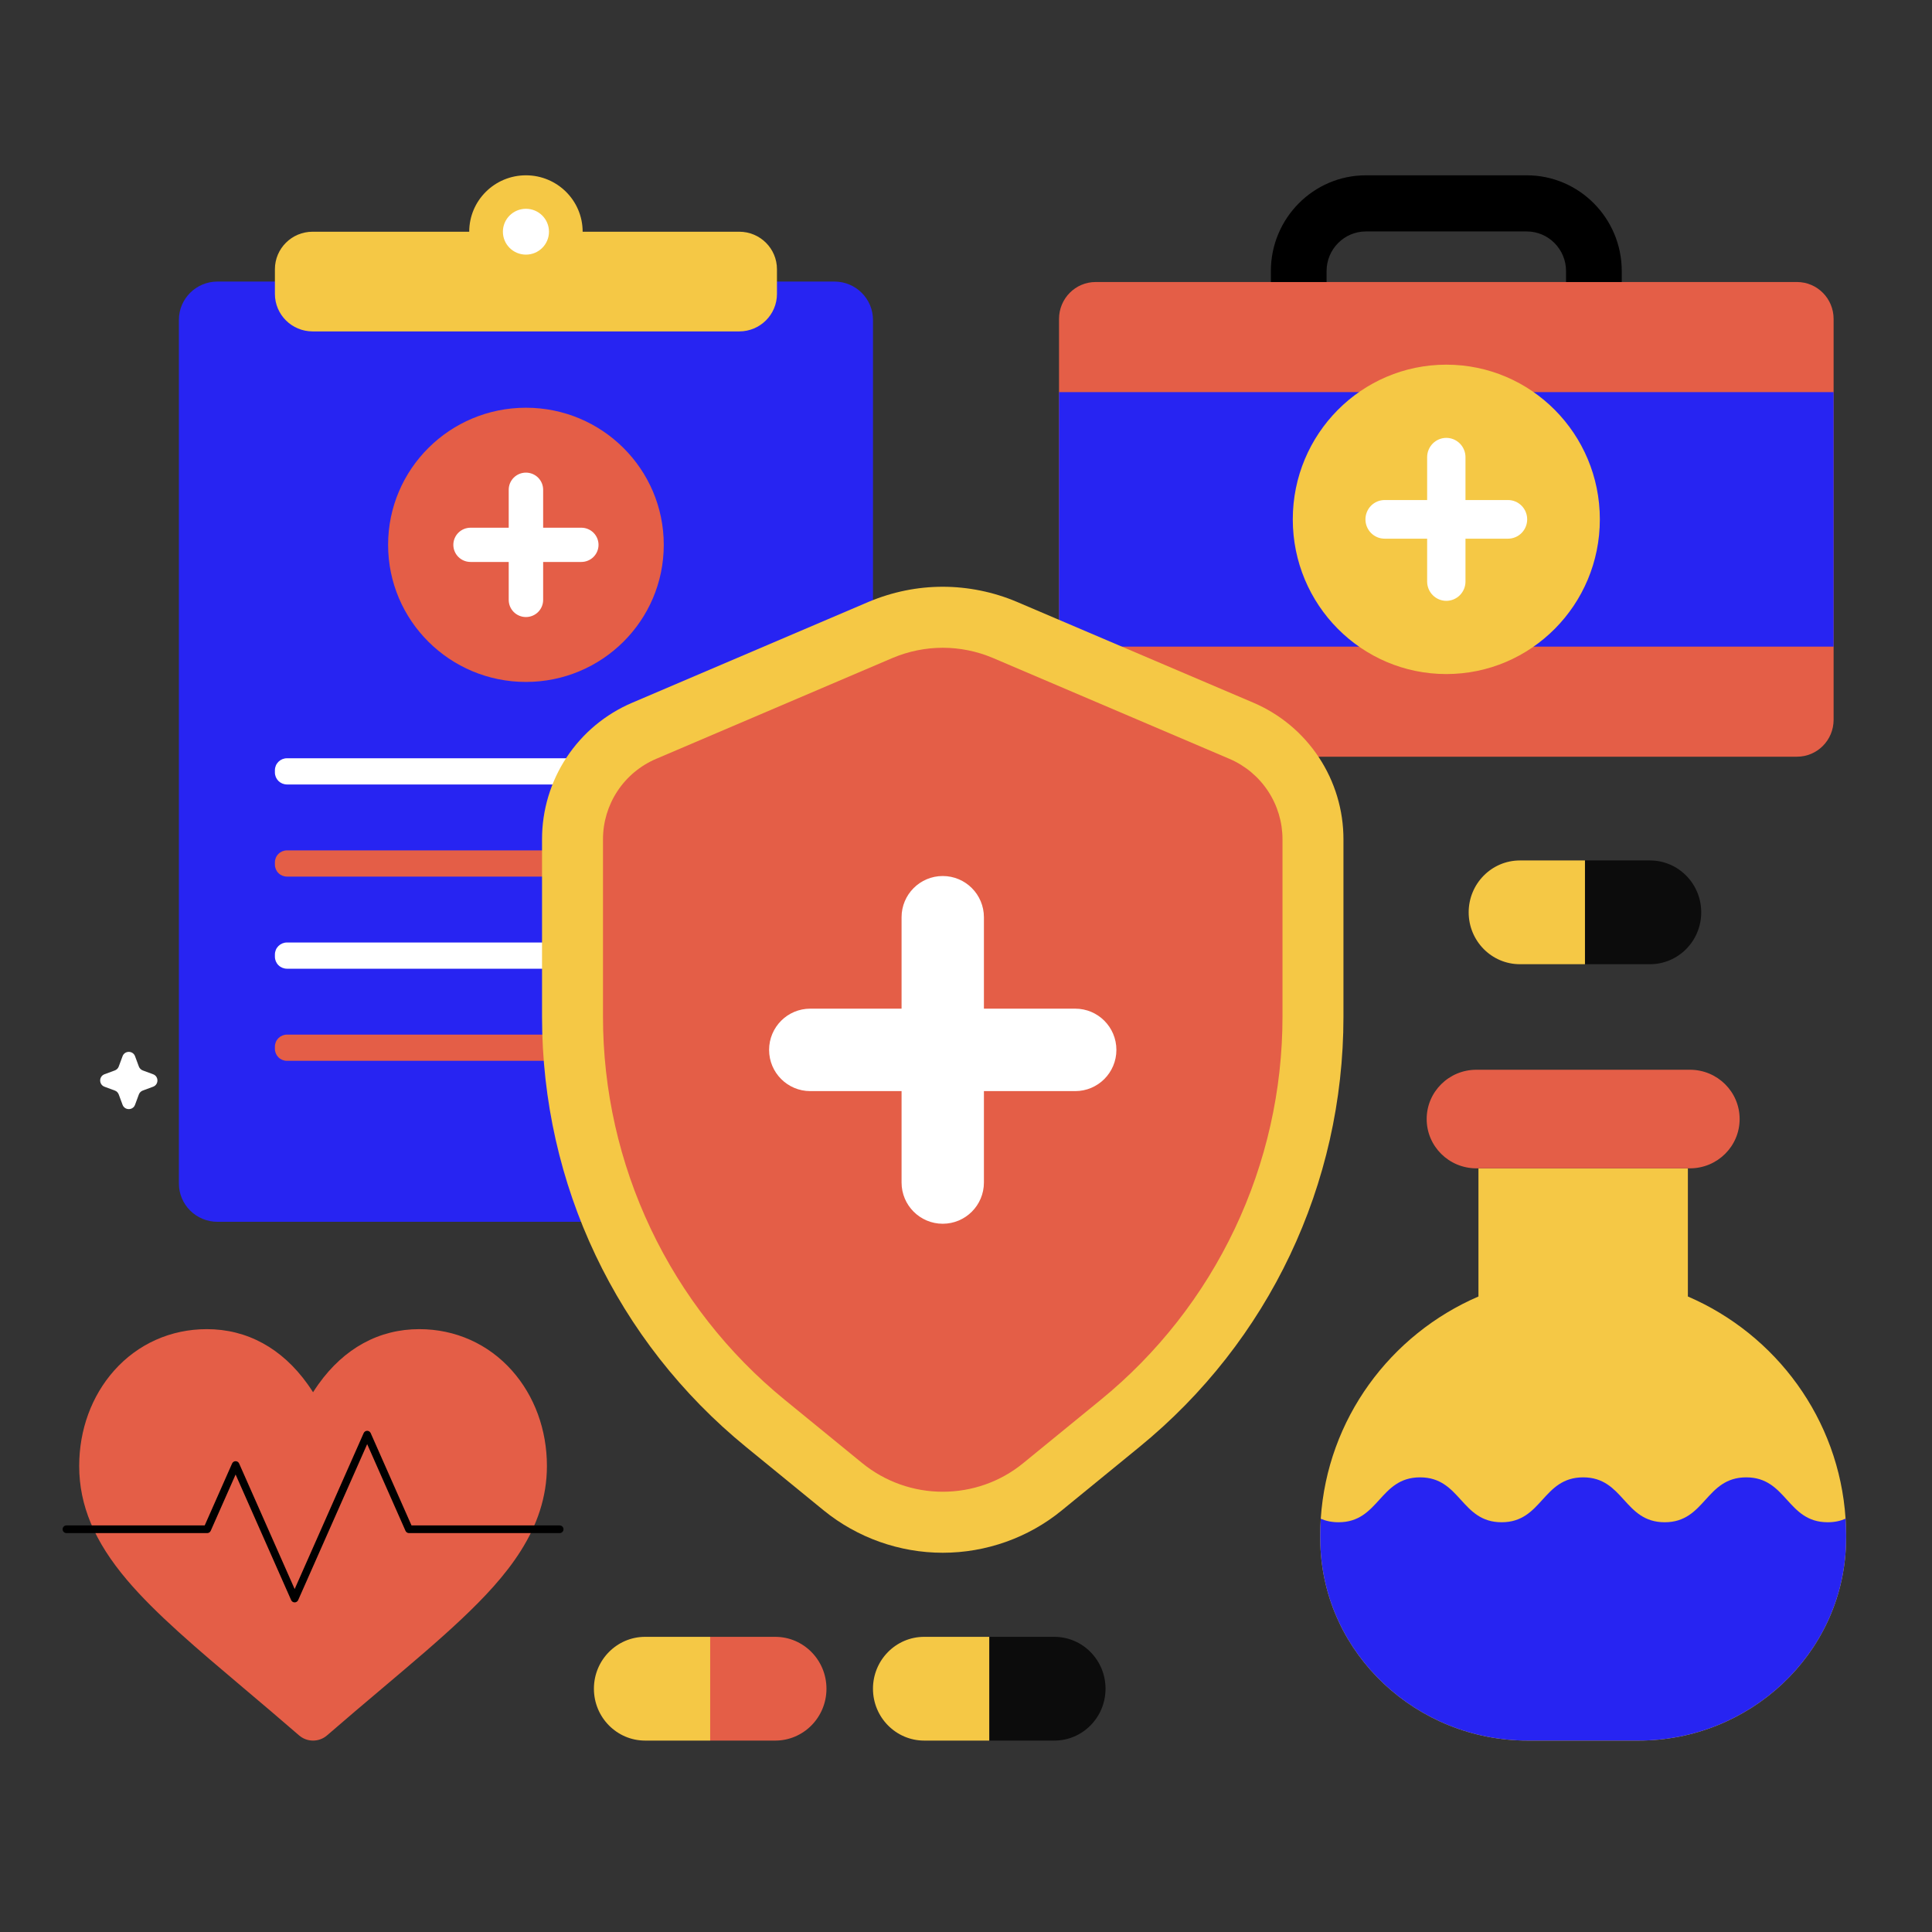 <svg width="3000" height="3000" viewBox="0 0 3000 3000" fill="none" xmlns="http://www.w3.org/2000/svg">
<rect x="0" y="0" width="3000" height="3000" fill="#333333" stroke="none"/>
<g clip-path="url(#clip0_1_588)">
<path d="M2847.22 495.225V1117.68C2847.22 1149.36 2821.78 1175 2790.34 1175H1701.33C1669.89 1175 1644.45 1149.36 1644.45 1117.69V495.225C1644.45 463.587 1669.89 437.911 1701.33 437.911H2790.34C2821.78 437.915 2847.22 463.591 2847.22 495.225Z" fill="#E45E47"/>
<path d="M1644.45 608.892H2847.22V1004.06H1644.45V608.892Z" fill="#2724F2"/>
<path d="M2245.83 1046.67C2377.5 1046.67 2484.23 939.121 2484.23 806.457C2484.23 673.794 2377.5 566.248 2245.83 566.248C2114.17 566.248 2007.43 673.794 2007.43 806.457C2007.43 939.121 2114.17 1046.67 2245.83 1046.67Z" fill="#F5C845"/>
<path d="M2518.25 437.911H2431.74V420.888C2431.74 386.973 2404.36 359.391 2370.71 359.391H2120.94C2087.29 359.391 2059.91 386.973 2059.91 420.888V437.911H1973.4V420.888C1973.4 338.911 2039.59 272.222 2120.94 272.222H2370.72C2452.07 272.222 2518.25 338.911 2518.25 420.888V437.911H2518.25Z" fill="black"/>
<path d="M2341.62 776.459H2275.6V709.938C2275.6 701.981 2272.47 694.351 2266.88 688.725C2261.3 683.099 2253.73 679.939 2245.83 679.939H2245.83C2237.93 679.939 2230.36 683.099 2224.78 688.725C2219.19 694.351 2216.06 701.981 2216.06 709.938V776.459H2150.04C2142.14 776.459 2134.57 779.619 2128.98 785.245C2123.4 790.871 2120.26 798.501 2120.26 806.458C2120.26 814.414 2123.4 822.044 2128.98 827.67C2134.57 833.296 2142.14 836.456 2150.04 836.456H2216.06V902.978C2216.06 910.934 2219.19 918.564 2224.78 924.19C2230.36 929.816 2237.93 932.976 2245.83 932.976H2245.83C2253.73 932.976 2261.3 929.816 2266.88 924.19C2272.47 918.564 2275.6 910.934 2275.6 902.978V836.456H2341.62C2349.52 836.456 2357.09 833.296 2362.68 827.67C2368.26 822.044 2371.4 814.414 2371.4 806.458C2371.4 798.501 2368.26 790.871 2362.68 785.245C2357.09 779.619 2349.52 776.459 2341.62 776.459Z" fill="white"/>
</g>
<g clip-path="url(#clip1_1_588)">
<path d="M1295.68 1897.22H337.65C304.584 1897.22 277.777 1870.56 277.777 1837.66V496.762C277.777 463.87 304.584 437.204 337.65 437.204H1295.68C1328.75 437.204 1355.56 463.87 1355.56 496.762V1837.67C1355.56 1870.56 1328.75 1897.22 1295.68 1897.22V1897.22Z" fill="#2724F2"/>
<path d="M1206.46 418.059V456.366C1206.46 488.531 1180.25 514.606 1147.91 514.606H485.421C453.085 514.606 426.873 488.531 426.873 456.366V418.059C426.873 385.894 453.085 359.819 485.421 359.819H728.605C728.609 311.419 768.009 272.222 816.666 272.222C865.323 272.222 904.723 311.419 904.723 359.815H1147.91C1180.25 359.815 1206.46 385.894 1206.46 418.059V418.059Z" fill="#F5C845"/>
<path d="M816.675 395.387C836.435 395.387 852.455 379.452 852.455 359.796C852.455 340.139 836.435 324.204 816.675 324.204C796.914 324.204 780.895 340.139 780.895 359.796C780.895 379.452 796.914 395.387 816.675 395.387Z" fill="white"/>
<path d="M816.667 1058.91C934.87 1058.91 1030.69 963.596 1030.69 846.016C1030.69 728.435 934.87 633.117 816.667 633.117C698.463 633.117 602.641 728.435 602.641 846.016C602.641 963.596 698.463 1058.91 816.667 1058.91Z" fill="#E45E47"/>
<path d="M902.664 819.429H843.394V760.471C843.394 753.42 840.578 746.657 835.565 741.672C830.553 736.686 823.755 733.885 816.666 733.885C809.578 733.885 802.779 736.686 797.767 741.672C792.755 746.657 789.939 753.42 789.939 760.471V819.429H730.669C723.58 819.429 716.782 822.23 711.77 827.216C706.757 832.202 703.941 838.964 703.941 846.016C703.941 853.067 706.757 859.829 711.77 864.815C716.782 869.801 723.58 872.602 730.669 872.602H789.939V931.56C789.939 938.611 792.755 945.374 797.767 950.36C802.779 955.345 809.578 958.147 816.666 958.147C823.755 958.147 830.553 955.345 835.565 950.36C840.578 945.374 843.394 938.611 843.394 931.56V872.602H902.664C909.752 872.602 916.55 869.801 921.563 864.815C926.575 859.829 929.391 853.067 929.391 846.016C929.391 838.964 926.575 832.202 921.563 827.216C916.55 822.23 909.752 819.429 902.664 819.429ZM1187.76 1218.12H445.573C440.614 1218.11 435.858 1216.15 432.351 1212.67C428.845 1209.18 426.874 1204.45 426.873 1199.51V1196.03C426.874 1191.09 428.845 1186.36 432.351 1182.87C435.858 1179.39 440.614 1177.43 445.573 1177.43H1187.76C1192.72 1177.43 1197.47 1179.39 1200.98 1182.87C1204.49 1186.36 1206.46 1191.09 1206.46 1196.03V1199.51C1206.46 1204.45 1204.49 1209.18 1200.98 1212.67C1197.47 1216.15 1192.72 1218.11 1187.76 1218.12V1218.12Z" fill="white"/>
<path d="M1187.76 1361.16H445.573C440.614 1361.16 435.858 1359.2 432.351 1355.71C428.845 1352.22 426.874 1347.49 426.873 1342.55V1339.07C426.874 1334.14 428.845 1329.4 432.351 1325.92C435.858 1322.43 440.614 1320.47 445.573 1320.47H1187.76C1192.72 1320.47 1197.47 1322.43 1200.98 1325.92C1204.49 1329.4 1206.46 1334.14 1206.46 1339.07V1342.55C1206.46 1347.49 1204.49 1352.22 1200.98 1355.71C1197.47 1359.2 1192.72 1361.16 1187.76 1361.16V1361.16Z" fill="#E45E47"/>
<path d="M1187.76 1504.2H445.573C440.614 1504.2 435.858 1502.24 432.351 1498.75C428.845 1495.26 426.874 1490.53 426.873 1485.6V1482.11C426.874 1477.18 428.845 1472.45 432.351 1468.96C435.858 1465.47 440.614 1463.51 445.573 1463.51H1187.76C1192.72 1463.51 1197.47 1465.47 1200.98 1468.96C1204.49 1472.45 1206.46 1477.18 1206.46 1482.11V1485.6C1206.46 1490.53 1204.49 1495.26 1200.98 1498.75C1197.47 1502.24 1192.72 1504.2 1187.76 1504.2V1504.2Z" fill="white"/>
<path d="M1187.76 1647.24H445.573C440.614 1647.24 435.858 1645.28 432.351 1641.79C428.845 1638.3 426.874 1633.57 426.873 1628.64V1625.15C426.874 1620.22 428.845 1615.49 432.351 1612C435.858 1608.51 440.614 1606.55 445.573 1606.55H1187.76C1192.72 1606.55 1197.47 1608.51 1200.98 1612C1204.49 1615.49 1206.46 1620.22 1206.46 1625.15V1628.64C1206.46 1633.57 1204.49 1638.3 1200.98 1641.79C1197.47 1645.28 1192.72 1647.24 1187.76 1647.24V1647.24Z" fill="#E45E47"/>
</g>
<g clip-path="url(#clip2_1_588)">
<path d="M379.065 2621.94C406.284 2644.93 434.428 2668.71 464.337 2694.65C470.379 2699.9 478.112 2702.78 486.111 2702.78C494.111 2702.78 501.844 2699.9 507.886 2694.65C537.791 2668.71 565.931 2644.93 593.146 2621.94C640.449 2581.98 681.299 2547.47 716.748 2514C785.571 2449 849.256 2375.23 849.256 2276.38C849.256 2220.19 829.986 2167.57 794.994 2128.21C758.118 2086.73 707.003 2063.89 651.06 2063.89C588.619 2063.89 534.496 2093.44 494.536 2149.35C491.611 2153.44 488.802 2157.62 486.111 2161.87C483.423 2157.62 480.614 2153.44 477.686 2149.35C437.727 2093.44 383.6 2063.89 321.163 2063.89C265.219 2063.89 214.105 2086.73 177.233 2128.21C142.241 2167.57 122.971 2220.19 122.971 2276.38C122.971 2337.44 146.644 2393.78 197.465 2453.7C241.808 2505.98 305.417 2559.72 379.065 2621.94V2621.94Z" fill="#E45E47"/>
<path d="M457.542 2488.18C456.387 2488.18 455.257 2487.85 454.289 2487.22C453.321 2486.59 452.557 2485.69 452.089 2484.63L365.852 2289.63L327.207 2377.04C326.74 2378.1 325.976 2379 325.008 2379.63C324.04 2380.26 322.91 2380.59 321.755 2380.59H103.18C101.599 2380.59 100.083 2379.97 98.965 2378.85C97.847 2377.73 97.219 2376.21 97.219 2374.63C97.219 2373.05 97.847 2371.53 98.965 2370.41C100.083 2369.29 101.599 2368.66 103.18 2368.66H317.88L360.403 2272.48C360.87 2271.42 361.634 2270.52 362.602 2269.89C363.57 2269.26 364.7 2268.92 365.856 2268.92C367.011 2268.92 368.141 2269.26 369.109 2269.89C370.077 2270.52 370.841 2271.42 371.308 2272.48L457.55 2467.48L564.699 2225.29C565.167 2224.24 565.931 2223.34 566.898 2222.71C567.866 2222.08 568.995 2221.74 570.15 2221.74C571.304 2221.74 572.434 2222.08 573.401 2222.71C574.369 2223.34 575.133 2224.24 575.6 2225.29L638.975 2368.67H869.043C870.624 2368.67 872.141 2369.29 873.259 2370.41C874.377 2371.53 875.005 2373.05 875.005 2374.63C875.005 2376.21 874.377 2377.73 873.259 2378.85C872.141 2379.97 870.624 2380.6 869.043 2380.6H635.096C633.942 2380.6 632.811 2380.26 631.843 2379.63C630.875 2379 630.111 2378.1 629.644 2377.05L570.148 2242.45L462.998 2484.63C462.53 2485.69 461.765 2486.59 460.796 2487.22C459.827 2487.85 458.697 2488.18 457.542 2488.18V2488.18Z" fill="black"/>
</g>
<g clip-path="url(#clip3_1_588)">
<path d="M1102.78 2541.67V2702.78H1203.77C1247.71 2702.78 1283.33 2666.71 1283.33 2622.22C1283.33 2577.73 1247.71 2541.67 1203.77 2541.67H1102.78Z" fill="#E45E47"/>
<path d="M1102.78 2541.67V2702.78H1001.79C957.845 2702.78 922.223 2666.71 922.223 2622.22C922.223 2577.73 957.845 2541.67 1001.79 2541.67H1102.78Z" fill="#F5C845"/>
</g>
<g clip-path="url(#clip4_1_588)">
<path d="M209.693 1640.08L215.607 1656.06C216.124 1657.46 216.938 1658.73 217.992 1659.78C219.046 1660.84 220.316 1661.65 221.714 1662.17L237.693 1668.08C246.692 1671.41 246.692 1684.14 237.693 1687.47L221.714 1693.39C220.316 1693.9 219.046 1694.72 217.992 1695.77C216.938 1696.83 216.124 1698.1 215.607 1699.49L209.693 1715.47C206.363 1724.47 193.634 1724.47 190.304 1715.47L184.39 1699.49C183.873 1698.1 183.059 1696.83 182.005 1695.77C180.951 1694.72 179.681 1693.9 178.283 1693.39L162.304 1687.47C153.305 1684.14 153.305 1671.41 162.304 1668.08L178.283 1662.17C179.681 1661.65 180.951 1660.84 182.005 1659.78C183.059 1658.73 183.873 1657.46 184.39 1656.06L190.304 1640.08C193.634 1631.08 206.363 1631.08 209.693 1640.08V1640.08Z" fill="white"/>
</g>
<g clip-path="url(#clip5_1_588)">
<path d="M2086.11 1303.31V1578.73C2086.11 1839.03 1970.47 2082.7 1768.89 2247.16L1648.67 2345.39C1596.9 2387.77 1531.26 2411.11 1463.89 2411.11C1396.87 2411.11 1331.26 2387.81 1279.22 2345.5L1158.81 2247.16C957.267 2082.66 841.666 1839.03 841.666 1578.73V1303.31C841.618 1258.07 854.884 1213.82 879.808 1176.09C904.732 1138.36 940.209 1108.81 981.806 1091.15L1348.9 934.487C1386 918.98 1424.67 911.111 1463.89 911.111C1502.87 911.111 1542.51 919.135 1578.52 934.368L1946.24 1091.15C1987.77 1108.88 2023.17 1138.45 2048.04 1176.17C2072.91 1213.9 2086.15 1258.11 2086.11 1303.31Z" fill="#F5C845"/>
<path d="M1991.45 1303.26V1578.69C1991.46 1692.64 1966.12 1805.16 1917.29 1908.08C1868.45 2011.01 1797.34 2101.75 1709.11 2173.73L1588.84 2271.95C1552.59 2301.63 1508.23 2316.36 1463.88 2316.36C1418.37 2316.39 1374.23 2300.7 1338.92 2271.95L1218.65 2173.73C1130.42 2101.75 1059.31 2011.01 1010.48 1908.08C961.641 1805.16 936.308 1692.64 936.318 1578.69V1303.26C936.31 1276.63 944.13 1250.59 958.805 1228.38C973.479 1206.17 994.358 1188.77 1018.84 1178.36L1386.05 1021.65C1411 1011.19 1437.44 1005.85 1463.88 1005.85C1490.33 1005.85 1516.98 1011.19 1541.72 1021.65L1909.13 1178.36C1933.56 1188.82 1954.39 1206.23 1969.02 1228.43C1983.66 1250.64 1991.46 1276.66 1991.45 1303.26V1303.26Z" fill="#E45E47"/>
<path d="M1669.6 1566.24H1527.82V1424.29C1527.82 1388.94 1499.2 1360.28 1463.89 1360.28H1463.89C1428.58 1360.28 1399.95 1388.94 1399.95 1424.29V1566.24H1258.18C1222.87 1566.24 1194.25 1594.9 1194.25 1630.26C1194.25 1665.61 1222.87 1694.27 1258.18 1694.27H1399.95V1836.22C1399.95 1871.57 1428.58 1900.23 1463.89 1900.23H1463.89C1499.2 1900.23 1527.82 1871.57 1527.82 1836.22V1694.27H1669.6C1704.91 1694.27 1733.53 1665.61 1733.53 1630.26C1733.53 1594.9 1704.91 1566.24 1669.6 1566.24V1566.24Z" fill="white"/>
</g>
<g clip-path="url(#clip6_1_588)">
<path d="M1536.11 2541.67V2702.78H1637.1C1681.04 2702.78 1716.66 2666.71 1716.66 2622.22C1716.66 2577.73 1681.04 2541.67 1637.1 2541.67H1536.11Z" fill="#0C0C0C"/>
<path d="M1536.11 2541.67V2702.78H1435.12C1391.18 2702.78 1355.55 2666.71 1355.55 2622.22C1355.55 2577.73 1391.18 2541.67 1435.12 2541.67H1536.11Z" fill="#F5C845"/>
</g>
<g clip-path="url(#clip7_1_588)">
<path d="M2461.11 1336.11V1497.22H2562.1C2606.04 1497.22 2641.66 1461.16 2641.66 1416.67C2641.66 1372.18 2606.04 1336.11 2562.1 1336.11H2461.11Z" fill="#0C0C0C"/>
<path d="M2461.11 1336.11V1497.22H2360.12C2316.18 1497.22 2280.55 1461.16 2280.55 1416.67C2280.55 1372.18 2316.18 1336.11 2360.12 1336.11H2461.11Z" fill="#F5C845"/>
</g>
<g clip-path="url(#clip8_1_588)">
<path d="M2866.67 2385.01C2866.67 2389.61 2866.59 2394.19 2866.44 2398.75C2860.71 2569.18 2716.23 2702.78 2544.43 2702.78H2372.23C2200.43 2702.78 2055.96 2569.18 2050.23 2398.75C2050.08 2394.18 2050 2389.59 2050 2385.01C2050 2376.02 2050.26 2367.11 2050.87 2358.29C2060.98 2203.38 2158.83 2072.18 2295.73 2013.19V1814.19H2620.93V2013.19C2757.74 2072.17 2855.6 2203.3 2865.79 2358.2C2866.41 2367.11 2866.67 2376.02 2866.67 2385.01V2385.01Z" fill="#F5C845"/>
<path d="M2624.19 1661.11H2292.44C2249.86 1661.11 2215.33 1695.38 2215.33 1737.65C2215.33 1779.91 2249.85 1814.18 2292.44 1814.18H2624.19C2666.77 1814.18 2701.3 1779.92 2701.3 1737.65C2701.3 1695.38 2666.78 1661.11 2624.19 1661.11Z" fill="#E45E47"/>
<path d="M2866.67 2385.01C2866.67 2389.61 2866.59 2394.19 2866.44 2398.75C2860.71 2569.18 2716.23 2702.78 2544.43 2702.78H2372.23C2200.43 2702.78 2055.96 2569.18 2050.23 2398.75C2050.08 2394.18 2050 2389.59 2050 2385.01C2050 2376.02 2050.26 2367.11 2050.87 2358.29C2058.63 2361.66 2067.6 2363.74 2078.49 2363.74C2141.75 2363.74 2141.75 2294.03 2205.1 2294.03C2268.37 2294.03 2268.45 2363.74 2331.71 2363.74C2394.98 2363.74 2394.98 2294.03 2458.33 2294.03C2521.59 2294.03 2521.59 2363.74 2584.94 2363.74C2648.2 2363.74 2648.2 2294.03 2711.55 2294.03C2774.72 2294.03 2774.81 2363.74 2838.07 2363.74C2848.96 2363.74 2858.03 2361.66 2865.78 2358.2C2866.39 2367.13 2866.68 2376.07 2866.67 2385.01V2385.01Z" fill="#2724F2"/>
</g>
<defs>
<clipPath id="clip0_1_588">
<rect width="1202.78" height="902.778" fill="white" transform="translate(1644.45 272.222)"/>
</clipPath>
<clipPath id="clip1_1_588">
<rect width="1077.78" height="1625" fill="white" transform="translate(277.777 272.222)"/>
</clipPath>
<clipPath id="clip2_1_588">
<rect width="777.778" height="638.889" fill="white" transform="translate(97.223 2063.89)"/>
</clipPath>
<clipPath id="clip3_1_588">
<rect width="361.111" height="161.111" fill="white" transform="translate(922.223 2541.67)"/>
</clipPath>
<clipPath id="clip4_1_588">
<rect width="88.889" height="88.889" fill="white" transform="translate(155.555 1633.33)"/>
</clipPath>
<clipPath id="clip5_1_588">
<rect width="1244.44" height="1500" fill="white" transform="translate(841.666 911.111)"/>
</clipPath>
<clipPath id="clip6_1_588">
<rect width="361.111" height="161.111" fill="white" transform="translate(1355.55 2541.67)"/>
</clipPath>
<clipPath id="clip7_1_588">
<rect width="361.111" height="161.111" fill="white" transform="translate(2280.55 1336.11)"/>
</clipPath>
<clipPath id="clip8_1_588">
<rect width="816.667" height="1041.67" fill="white" transform="translate(2050 1661.11)"/>
</clipPath>
</defs>
</svg>
